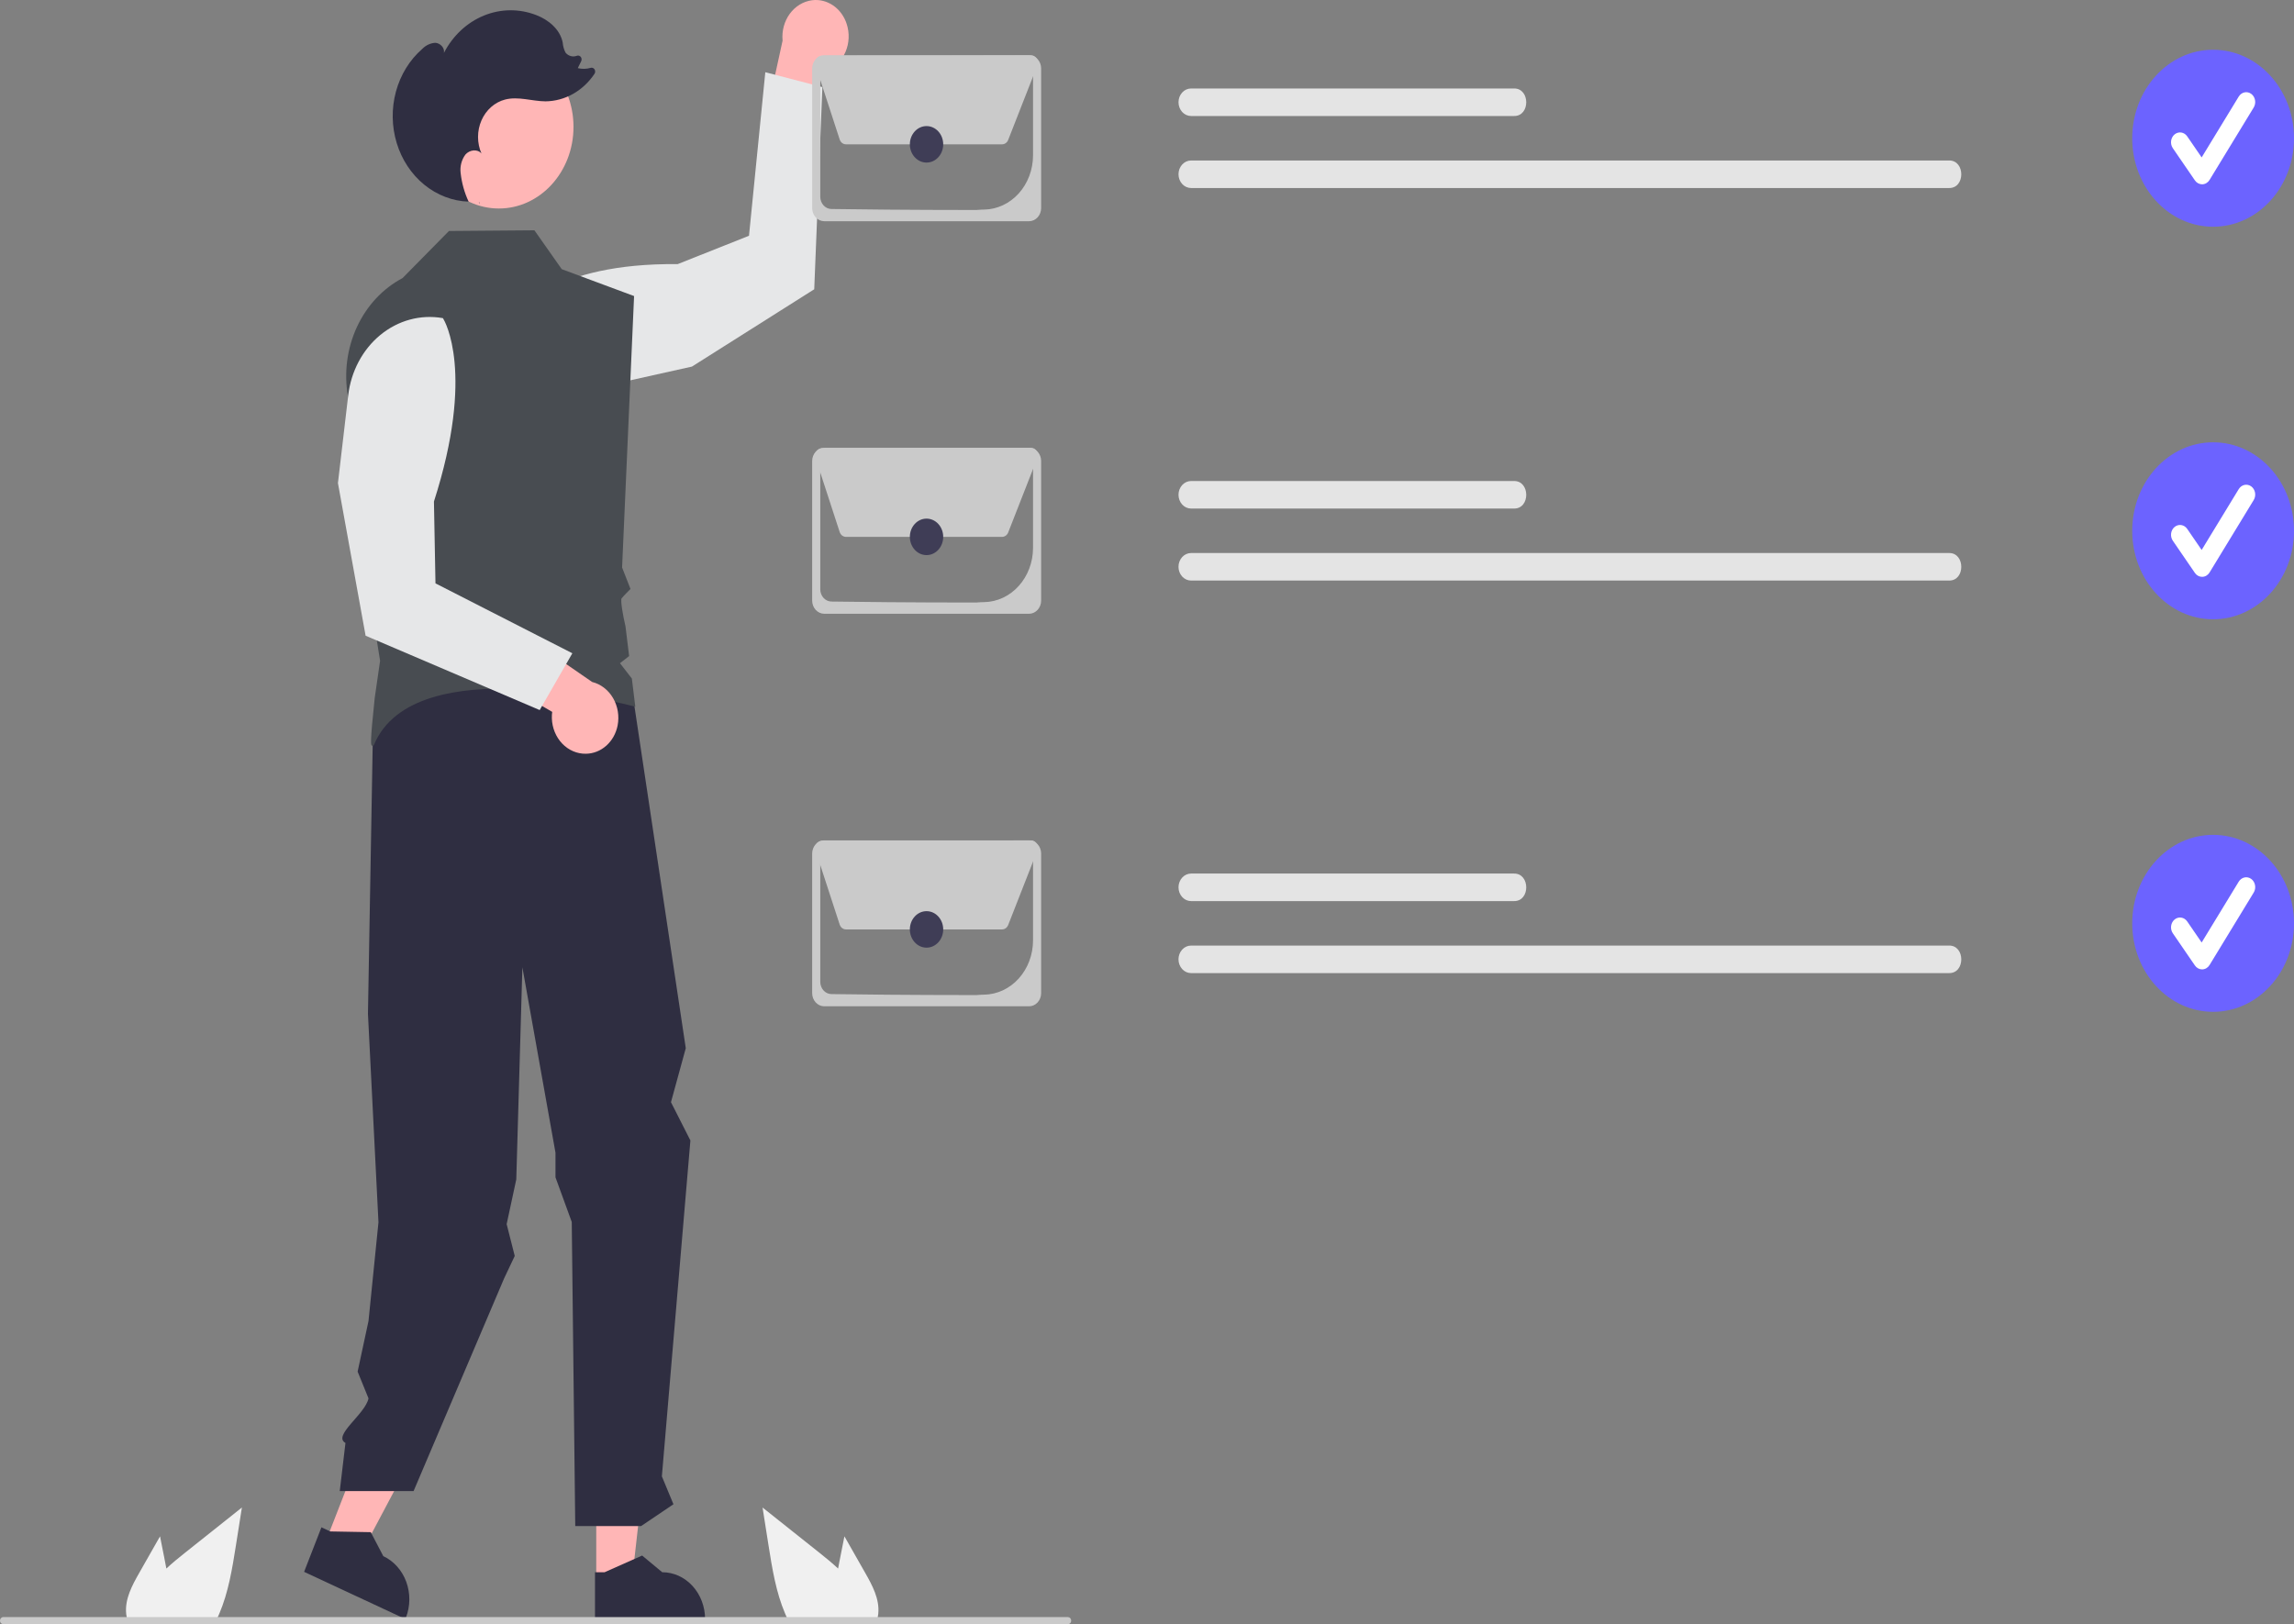 <svg width="644" height="456" viewBox="0 0 644 456" fill="none" xmlns="http://www.w3.org/2000/svg">
<rect x="0" y="0" width="644" height="456" fill="#808080" stroke="none"/>
<g clip-path="url(#clip0_105_468)">
<path d="M237.698 6.74C238.53 9.284 238.414 12.083 237.377 14.535C236.339 16.986 234.462 18.893 232.152 19.845C231.64 20.053 231.113 20.212 230.576 20.32L225.234 56.106L212.704 43.447L219.697 11.404C219.439 8.704 220.161 6.001 221.709 3.879C223.258 1.758 225.507 0.388 227.971 0.066C230.044 -0.194 232.136 0.325 233.903 1.538C235.671 2.751 237.009 4.585 237.698 6.74L237.698 6.74Z" fill="#FFB6B6"/>
<path d="M145.221 87.829C145.221 87.829 154.946 73.77 190.238 74.155L210.269 66.192L214.847 20.277L230.87 24.451L228.581 81.218L194.246 102.924L149.229 112.941L145.221 87.829Z" fill="#E6E7E8"/>
<path d="M90.992 433.964L100.237 438.274L119.833 401.31L106.188 394.949L90.992 433.964Z" fill="#FFB6B6"/>
<path d="M167.389 443.536L177.438 443.535L182.219 401.125L167.387 401.126L167.389 443.536Z" fill="#FFB6B6"/>
<path d="M167.035 455.006L197.938 455.005V454.577C197.938 451.087 196.67 447.74 194.415 445.272C192.159 442.804 189.1 441.417 185.91 441.417H185.909L180.264 436.732L169.732 441.418L167.035 441.418L167.035 455.006Z" fill="#2F2E41"/>
<path d="M85.371 441.307L113.8 454.562L113.953 454.169C115.203 450.958 115.237 447.335 114.046 444.097C112.855 440.859 110.538 438.271 107.603 436.902L107.603 436.902L104.089 430.17L92.721 429.963L90.239 428.806L85.371 441.307Z" fill="#2F2E41"/>
<path d="M177.247 192.538L192.52 294.289L188.363 309.451L193.817 320.19L185.808 414.499L189.059 422.331L179.975 428.46H161.491L160.51 343.082L155.944 330.546V323.638L146.649 271.576L144.937 331.128L142.234 343.683L144.505 352.622L141.537 358.885L116.106 418.633H95.378L96.981 405.121C93.268 403.064 102.557 397.052 103.45 392.604L100.398 385.09L103.45 370.899L106.248 343.167L103.297 284.631L104.685 205.806L128.932 185.519L177.247 192.538Z" fill="#2F2E41"/>
<path d="M140.053 58.539C151.622 58.539 161 48.279 161 35.622C161 22.965 151.622 12.704 140.053 12.704C128.485 12.704 119.107 22.965 119.107 35.622C119.107 48.279 128.485 58.539 140.053 58.539Z" fill="#FFB6B6"/>
<path d="M104.601 209.39C104.564 209.39 104.527 209.384 104.491 209.373C104.105 209.255 103.799 209.162 105.195 195.959L106.701 185.523L105.231 176.308L102.757 173.601L106.732 169.252L104.296 149.527L97.674 111.256C96.535 104.652 97.42 97.822 100.191 91.824C102.962 85.827 107.463 80.997 112.998 78.084L126.036 64.853L150.026 64.657L157.702 75.573L178.008 83.121L174.641 159.334L177.002 165.363L176.8 165.563C176.785 165.578 175.211 167.135 174.504 167.991C174.162 168.523 174.804 172.496 175.598 175.869L176.615 184.195L174.051 186.2L177.384 190.507L178.349 198.424L177.805 198.276C177.191 198.109 116.393 181.928 105.021 209.042C104.992 209.14 104.937 209.226 104.862 209.288C104.786 209.351 104.696 209.386 104.601 209.39Z" fill="#484C51"/>
<path d="M134.695 57.417C134.605 57.202 134.516 56.985 134.427 56.768C134.462 56.77 134.495 56.775 134.53 56.776L134.695 57.417Z" fill="#2F2E41"/>
<path d="M118.524 13.746C119.519 12.719 120.812 12.108 122.176 12.018C123.531 12.066 124.904 13.405 124.624 14.855C127.112 10.036 131.072 6.329 135.809 4.385C140.546 2.442 145.757 2.386 150.528 4.228C153.894 5.527 157.196 8.127 157.969 11.94C158.044 12.941 158.317 13.912 158.769 14.787C159.16 15.255 159.668 15.587 160.23 15.742C160.791 15.898 161.382 15.87 161.93 15.663L161.963 15.653C162.151 15.583 162.353 15.576 162.544 15.633C162.735 15.69 162.906 15.809 163.035 15.973C163.164 16.138 163.244 16.341 163.267 16.556C163.289 16.772 163.251 16.989 163.159 17.181L162.207 19.125C163.407 19.418 164.655 19.389 165.843 19.04C166.041 18.983 166.249 18.995 166.44 19.073C166.631 19.151 166.796 19.293 166.911 19.477C167.026 19.661 167.086 19.88 167.083 20.103C167.08 20.327 167.013 20.543 166.893 20.724C165.31 23.093 163.244 25.026 160.858 26.368C158.472 27.709 155.833 28.424 153.15 28.453C149.344 28.427 145.499 26.992 141.795 27.95C140.362 28.32 139.024 29.037 137.877 30.047C136.73 31.058 135.805 32.337 135.169 33.789C134.532 35.242 134.202 36.832 134.2 38.443C134.199 40.054 134.527 41.645 135.161 43.099C134.024 41.737 131.824 42.06 130.66 43.395C130.124 44.109 129.728 44.937 129.496 45.826C129.264 46.715 129.202 47.647 129.312 48.563C129.623 51.371 130.384 54.096 131.562 56.613C127.062 56.462 122.712 54.802 119.101 51.86C115.49 48.917 112.791 44.833 111.369 40.158C109.948 35.484 109.871 30.445 111.151 25.721C112.431 20.998 115.004 16.818 118.524 13.746V13.746Z" fill="#2F2E41"/>
<path d="M242.939 441.682L237.056 431.339L235.881 437.25C235.675 438.285 235.469 439.337 235.278 440.38C233.607 438.819 231.829 437.375 230.09 435.989C224.749 431.748 219.41 427.502 214.074 423.25L215.745 433.852C216.775 440.38 217.851 447.042 220.4 453.011C220.682 453.687 220.987 454.355 221.315 455.006H246.143C246.343 454.401 246.481 453.774 246.555 453.136C246.561 453.095 246.564 453.053 246.563 453.011C246.952 448.962 244.907 445.147 242.939 441.682Z" fill="#F0F0F0"/>
<path d="M39.042 441.682L44.925 431.339L46.1 437.25C46.306 438.285 46.512 439.337 46.703 440.38C48.374 438.819 50.152 437.375 51.891 435.989C57.232 431.748 62.571 427.502 67.907 423.25L66.236 433.852C65.206 440.38 64.13 447.042 61.581 453.011C61.299 453.687 60.994 454.355 60.666 455.006H35.838C35.638 454.401 35.5 453.774 35.426 453.136C35.419 453.095 35.417 453.053 35.418 453.011C35.029 448.962 37.074 445.147 39.042 441.682Z" fill="#F0F0F0"/>
<path d="M299.813 456H0.908C0.789 456 0.67 455.975 0.56 455.925C0.449 455.875 0.349 455.802 0.264 455.71C0.179 455.618 0.112 455.508 0.066 455.387C0.021 455.266 -0.003 455.137 -0.003 455.006C-0.003 454.875 0.021 454.746 0.066 454.625C0.112 454.504 0.179 454.395 0.264 454.302C0.349 454.21 0.449 454.137 0.56 454.087C0.67 454.037 0.789 454.012 0.908 454.012H299.813C300.054 454.012 300.285 454.117 300.456 454.303C300.626 454.49 300.722 454.742 300.722 455.006C300.722 455.27 300.626 455.522 300.456 455.709C300.285 455.895 300.054 456 299.813 456Z" fill="#CACACA"/>
<path d="M425.032 32.57H334.37C333.434 32.569 332.537 32.161 331.876 31.436C331.214 30.712 330.843 29.73 330.843 28.706C330.843 27.681 331.214 26.699 331.876 25.975C332.537 25.25 333.434 24.842 334.37 24.841H425.032C429.587 24.771 429.633 32.64 425.032 32.57Z" fill="#E4E4E4"/>
<path d="M547.163 52.787H334.37C333.434 52.785 332.537 52.377 331.876 51.653C331.214 50.928 330.843 49.946 330.843 48.922C330.843 47.898 331.214 46.916 331.876 46.191C332.537 45.467 333.434 45.059 334.37 45.057H547.163C551.719 44.987 551.764 52.857 547.163 52.787Z" fill="#E4E4E4"/>
<path d="M621.294 63.657C633.834 63.657 644 52.534 644 38.814C644 25.093 633.834 13.97 621.294 13.97C608.753 13.97 598.587 25.093 598.587 38.814C598.587 52.534 608.753 63.657 621.294 63.657Z" fill="#6C63FF"/>
<path d="M618.196 51.743C617.804 51.743 617.418 51.644 617.067 51.452C616.716 51.26 616.411 50.981 616.176 50.638L609.981 41.601C609.782 41.31 609.637 40.98 609.554 40.628C609.472 40.277 609.454 39.911 609.5 39.551C609.547 39.192 609.658 38.846 609.827 38.534C609.996 38.221 610.22 37.948 610.485 37.73C610.751 37.513 611.053 37.354 611.375 37.264C611.696 37.174 612.031 37.154 612.359 37.206C612.687 37.257 613.004 37.379 613.289 37.564C613.574 37.749 613.824 37.994 614.023 38.285L618.075 44.197L628.484 27.114C628.668 26.812 628.905 26.553 629.18 26.351C629.456 26.149 629.765 26.008 630.09 25.937C630.416 25.866 630.751 25.866 631.076 25.936C631.401 26.006 631.711 26.146 631.987 26.348C632.263 26.549 632.5 26.808 632.684 27.109C632.869 27.411 632.997 27.749 633.063 28.105C633.128 28.461 633.128 28.827 633.064 29.183C632.999 29.539 632.871 29.878 632.687 30.18L620.298 50.513C620.074 50.88 619.773 51.184 619.419 51.398C619.066 51.612 618.67 51.73 618.267 51.743C618.243 51.743 618.22 51.743 618.196 51.743Z" fill="white"/>
<path d="M288.894 15.52H231.388C230.49 15.521 229.628 15.912 228.993 16.607C228.358 17.302 228.001 18.244 228 19.227V58.4C228.001 59.383 228.358 60.325 228.993 61.02C229.628 61.716 230.49 62.107 231.388 62.108H288.894C289.792 62.107 290.654 61.716 291.289 61.02C291.924 60.325 292.282 59.383 292.283 58.4V19.227C292.282 18.244 291.924 17.302 291.289 16.607C290.654 15.912 289.792 15.521 288.894 15.52ZM290.006 43.658C289.992 47.646 288.551 51.469 285.99 54.307C283.43 57.146 279.954 58.773 276.31 58.84C270.475 58.923 279.538 58.956 272.501 58.956C256.409 58.956 239.629 58.787 233.368 58.678C232.544 58.66 231.76 58.29 231.182 57.647C230.604 57.004 230.279 56.14 230.276 55.238V19.23C230.276 18.907 230.394 18.598 230.602 18.369C230.81 18.141 231.093 18.012 231.388 18.011H288.892C289.187 18.011 289.469 18.139 289.678 18.367C289.887 18.595 290.005 18.904 290.006 19.227V43.658Z" fill="#CACACA"/>
<path d="M281.308 40.521H237.494C237.107 40.52 236.729 40.389 236.412 40.145C236.095 39.9 235.855 39.555 235.724 39.155L228.958 18.384C228.857 18.074 228.825 17.742 228.866 17.416C228.907 17.09 229.018 16.779 229.191 16.51C229.365 16.241 229.594 16.021 229.861 15.87C230.128 15.718 230.424 15.638 230.725 15.638L289.486 15.524H289.489C289.8 15.524 290.106 15.608 290.38 15.77C290.653 15.931 290.886 16.164 291.058 16.448C291.229 16.732 291.333 17.058 291.36 17.397C291.388 17.736 291.338 18.077 291.216 18.39L291.113 18.342L291.216 18.39L283.035 39.275C282.891 39.645 282.65 39.96 282.343 40.182C282.036 40.404 281.676 40.521 281.308 40.521Z" fill="#CACACA"/>
<path d="M260.108 45.643C262.694 45.643 264.79 43.35 264.79 40.521C264.79 37.692 262.694 35.399 260.108 35.399C257.523 35.399 255.427 37.692 255.427 40.521C255.427 43.35 257.523 45.643 260.108 45.643Z" fill="#3F3D56"/>
<path d="M425.032 142.78H334.37C333.434 142.778 332.537 142.371 331.876 141.646C331.214 140.921 330.843 139.939 330.843 138.915C330.843 137.891 331.214 136.909 331.876 136.184C332.537 135.46 333.434 135.052 334.37 135.051H425.032C429.587 134.981 429.633 142.85 425.032 142.78Z" fill="#E4E4E4"/>
<path d="M547.164 162.996H334.37C333.433 162.996 332.535 162.589 331.872 161.864C331.21 161.14 330.838 160.157 330.838 159.132C330.838 158.107 331.21 157.124 331.872 156.399C332.535 155.674 333.433 155.267 334.37 155.267H547.164C551.719 155.197 551.764 163.066 547.164 162.996Z" fill="#E4E4E4"/>
<path d="M621.294 173.867C633.834 173.867 644 162.744 644 149.023C644 135.303 633.834 124.18 621.294 124.18C608.753 124.18 598.587 135.303 598.587 149.023C598.587 162.744 608.753 173.867 621.294 173.867Z" fill="#6C63FF"/>
<path d="M618.196 161.953C617.804 161.953 617.418 161.853 617.067 161.661C616.716 161.469 616.411 161.191 616.176 160.848L609.981 151.811C609.782 151.52 609.637 151.19 609.554 150.838C609.472 150.487 609.454 150.12 609.5 149.761C609.547 149.402 609.658 149.056 609.827 148.743C609.996 148.431 610.22 148.158 610.485 147.94C610.751 147.722 611.053 147.564 611.375 147.474C611.696 147.384 612.031 147.364 612.359 147.415C612.687 147.467 613.004 147.589 613.289 147.774C613.574 147.959 613.824 148.204 614.023 148.495L618.075 154.406L628.484 137.324C628.668 137.021 628.905 136.762 629.18 136.559C629.456 136.357 629.765 136.216 630.091 136.144C630.416 136.073 630.751 136.073 631.077 136.143C631.402 136.213 631.712 136.353 631.988 136.555C632.265 136.756 632.502 137.015 632.686 137.317C632.871 137.619 632.999 137.957 633.064 138.314C633.129 138.67 633.129 139.036 633.065 139.393C633 139.749 632.872 140.088 632.687 140.39L620.298 160.723C620.074 161.09 619.773 161.394 619.419 161.608C619.066 161.822 618.671 161.94 618.267 161.952C618.243 161.953 618.22 161.953 618.196 161.953Z" fill="white"/>
<path d="M288.894 125.729H231.388C230.49 125.73 229.628 126.121 228.993 126.817C228.358 127.512 228.001 128.454 228 129.437V168.61C228.001 169.593 228.358 170.535 228.993 171.23C229.628 171.925 230.49 172.316 231.388 172.317H288.894C289.792 172.316 290.654 171.925 291.289 171.23C291.924 170.535 292.282 169.593 292.283 168.61V129.437C292.282 128.454 291.924 127.512 291.289 126.817C290.654 126.121 289.792 125.73 288.894 125.729ZM290.006 153.868C289.992 157.856 288.551 161.679 285.99 164.517C283.43 167.355 279.954 168.983 276.31 169.05C270.475 169.133 279.538 169.165 272.501 169.165C256.409 169.165 239.629 168.997 233.368 168.888C232.544 168.869 231.76 168.499 231.182 167.857C230.604 167.214 230.279 166.349 230.276 165.448V129.44C230.276 129.117 230.394 128.808 230.602 128.579C230.81 128.351 231.093 128.222 231.388 128.221H288.892C289.187 128.221 289.469 128.349 289.678 128.577C289.887 128.805 290.005 129.114 290.006 129.437V153.868Z" fill="#CACACA"/>
<path d="M281.308 150.731H237.495C237.107 150.73 236.729 150.599 236.412 150.354C236.095 150.11 235.855 149.764 235.724 149.365L228.958 128.594C228.857 128.284 228.825 127.952 228.866 127.626C228.907 127.3 229.018 126.989 229.191 126.72C229.365 126.451 229.594 126.231 229.861 126.079C230.128 125.928 230.424 125.848 230.725 125.848L289.486 125.734H289.489C289.8 125.734 290.106 125.818 290.38 125.979C290.653 126.141 290.886 126.374 291.057 126.658C291.229 126.942 291.333 127.268 291.36 127.607C291.388 127.946 291.338 128.287 291.216 128.6L291.113 128.552L291.216 128.6L283.035 149.485C282.891 149.855 282.65 150.17 282.343 150.392C282.036 150.613 281.676 150.731 281.308 150.731Z" fill="#CACACA"/>
<path d="M260.108 155.853C262.694 155.853 264.79 153.56 264.79 150.731C264.79 147.902 262.694 145.609 260.108 145.609C257.523 145.609 255.427 147.902 255.427 150.731C255.427 153.56 257.523 155.853 260.108 155.853Z" fill="#3F3D56"/>
<path d="M425.032 252.99H334.37C333.434 252.988 332.537 252.58 331.876 251.856C331.214 251.131 330.843 250.149 330.843 249.125C330.843 248.101 331.214 247.119 331.876 246.394C332.537 245.67 333.434 245.262 334.37 245.26H425.032C429.587 245.191 429.633 253.06 425.032 252.99Z" fill="#E4E4E4"/>
<path d="M547.164 273.206H334.37C333.433 273.206 332.535 272.799 331.872 272.074C331.21 271.349 330.838 270.366 330.838 269.341C330.838 268.316 331.21 267.333 331.872 266.609C332.535 265.884 333.433 265.477 334.37 265.477H547.164C551.719 265.407 551.764 273.276 547.164 273.206Z" fill="#E4E4E4"/>
<path d="M621.294 284.076C633.834 284.076 644 272.954 644 259.233C644 245.513 633.834 234.39 621.294 234.39C608.753 234.39 598.587 245.513 598.587 259.233C598.587 272.954 608.753 284.076 621.294 284.076Z" fill="#6C63FF"/>
<path d="M618.196 272.163C617.804 272.163 617.417 272.063 617.067 271.871C616.716 271.679 616.411 271.401 616.176 271.057L609.981 262.02C609.782 261.73 609.637 261.4 609.555 261.048C609.473 260.696 609.455 260.331 609.501 259.971C609.548 259.612 609.66 259.267 609.829 258.954C609.998 258.642 610.221 258.369 610.486 258.152C610.752 257.934 611.054 257.775 611.375 257.685C611.696 257.595 612.031 257.575 612.359 257.627C612.687 257.678 613.003 257.8 613.289 257.984C613.574 258.169 613.823 258.414 614.022 258.704L618.075 264.616L628.484 247.533C628.668 247.231 628.904 246.971 629.18 246.769C629.456 246.567 629.765 246.426 630.09 246.354C630.416 246.283 630.751 246.282 631.077 246.353C631.402 246.423 631.712 246.563 631.988 246.764C632.264 246.966 632.502 247.225 632.686 247.527C632.871 247.828 632.999 248.167 633.064 248.523C633.129 248.879 633.129 249.246 633.065 249.602C633 249.959 632.872 250.297 632.687 250.599L620.298 270.932C620.074 271.3 619.772 271.604 619.419 271.818C619.065 272.032 618.67 272.15 618.266 272.162C618.243 272.162 618.22 272.163 618.196 272.163Z" fill="white"/>
<path d="M288.894 235.939H231.388C230.49 235.94 229.628 236.331 228.993 237.026C228.358 237.721 228.001 238.664 228 239.647V278.819C228.001 279.802 228.358 280.745 228.993 281.44C229.628 282.135 230.49 282.526 231.388 282.527H288.894C289.792 282.526 290.654 282.135 291.289 281.44C291.924 280.745 292.282 279.802 292.283 278.819V239.647C292.282 238.664 291.924 237.721 291.289 237.026C290.654 236.331 289.792 235.94 288.894 235.939ZM290.006 264.077C289.992 268.065 288.551 271.889 285.99 274.727C283.43 277.565 279.954 279.192 276.31 279.26C270.475 279.343 279.538 279.375 272.501 279.375C256.409 279.375 239.629 279.207 233.368 279.098C232.544 279.079 231.76 278.709 231.182 278.066C230.604 277.424 230.279 276.559 230.276 275.658V239.65C230.276 239.327 230.394 239.017 230.602 238.789C230.81 238.56 231.093 238.431 231.388 238.43H288.892C289.187 238.431 289.469 238.559 289.678 238.787C289.887 239.015 290.005 239.324 290.006 239.647V264.077Z" fill="#CACACA"/>
<path d="M281.308 260.941H237.495C237.107 260.94 236.729 260.808 236.412 260.564C236.095 260.32 235.855 259.974 235.724 259.575L228.958 238.804C228.857 238.494 228.825 238.162 228.866 237.836C228.907 237.509 229.018 237.199 229.191 236.93C229.365 236.661 229.594 236.441 229.861 236.289C230.128 236.137 230.424 236.058 230.725 236.057L289.486 235.943H289.489C289.8 235.943 290.106 236.028 290.38 236.189C290.653 236.35 290.886 236.583 291.057 236.867C291.229 237.151 291.333 237.478 291.36 237.816C291.388 238.155 291.338 238.496 291.216 238.809L291.113 238.761L291.216 238.809L283.035 259.694C282.891 260.064 282.65 260.38 282.343 260.601C282.036 260.823 281.676 260.941 281.308 260.941Z" fill="#CACACA"/>
<path d="M260.108 266.063C262.694 266.063 264.79 263.77 264.79 260.941C264.79 258.112 262.694 255.818 260.108 255.818C257.523 255.818 255.427 258.112 255.427 260.941C255.427 263.77 257.523 266.063 260.108 266.063Z" fill="#3F3D56"/>
<path d="M164.475 211.619C162.006 211.661 159.621 210.639 157.835 208.774C156.048 206.91 155.003 204.352 154.924 201.651C154.908 201.055 154.94 200.457 155.021 199.867L125.778 182.802L140.769 173.903L166.24 191.472C168.659 192.074 170.765 193.693 172.102 195.981C173.439 198.268 173.9 201.039 173.384 203.694C172.941 205.925 171.818 207.925 170.199 209.365C168.58 210.805 166.562 211.6 164.475 211.619L164.475 211.619Z" fill="#FFB6B6"/>
<path d="M151.506 199.355L102.639 178.483L94.87 135.634L97.755 110.998C98.146 107.656 99.146 104.433 100.695 101.521C102.244 98.608 104.311 96.065 106.774 94.041C109.237 92.018 112.046 90.555 115.034 89.74C118.022 88.924 121.13 88.772 124.172 89.293L124.336 89.321L124.43 89.472C124.802 90.074 133.422 104.647 121.822 140.805L122.251 163.784L160.679 183.411L151.506 199.355Z" fill="#E6E7E8"/>
</g>
<defs>
<clipPath id="clip0_105_468">
<rect width="644" height="456" fill="white"/>
</clipPath>
</defs>
</svg>
